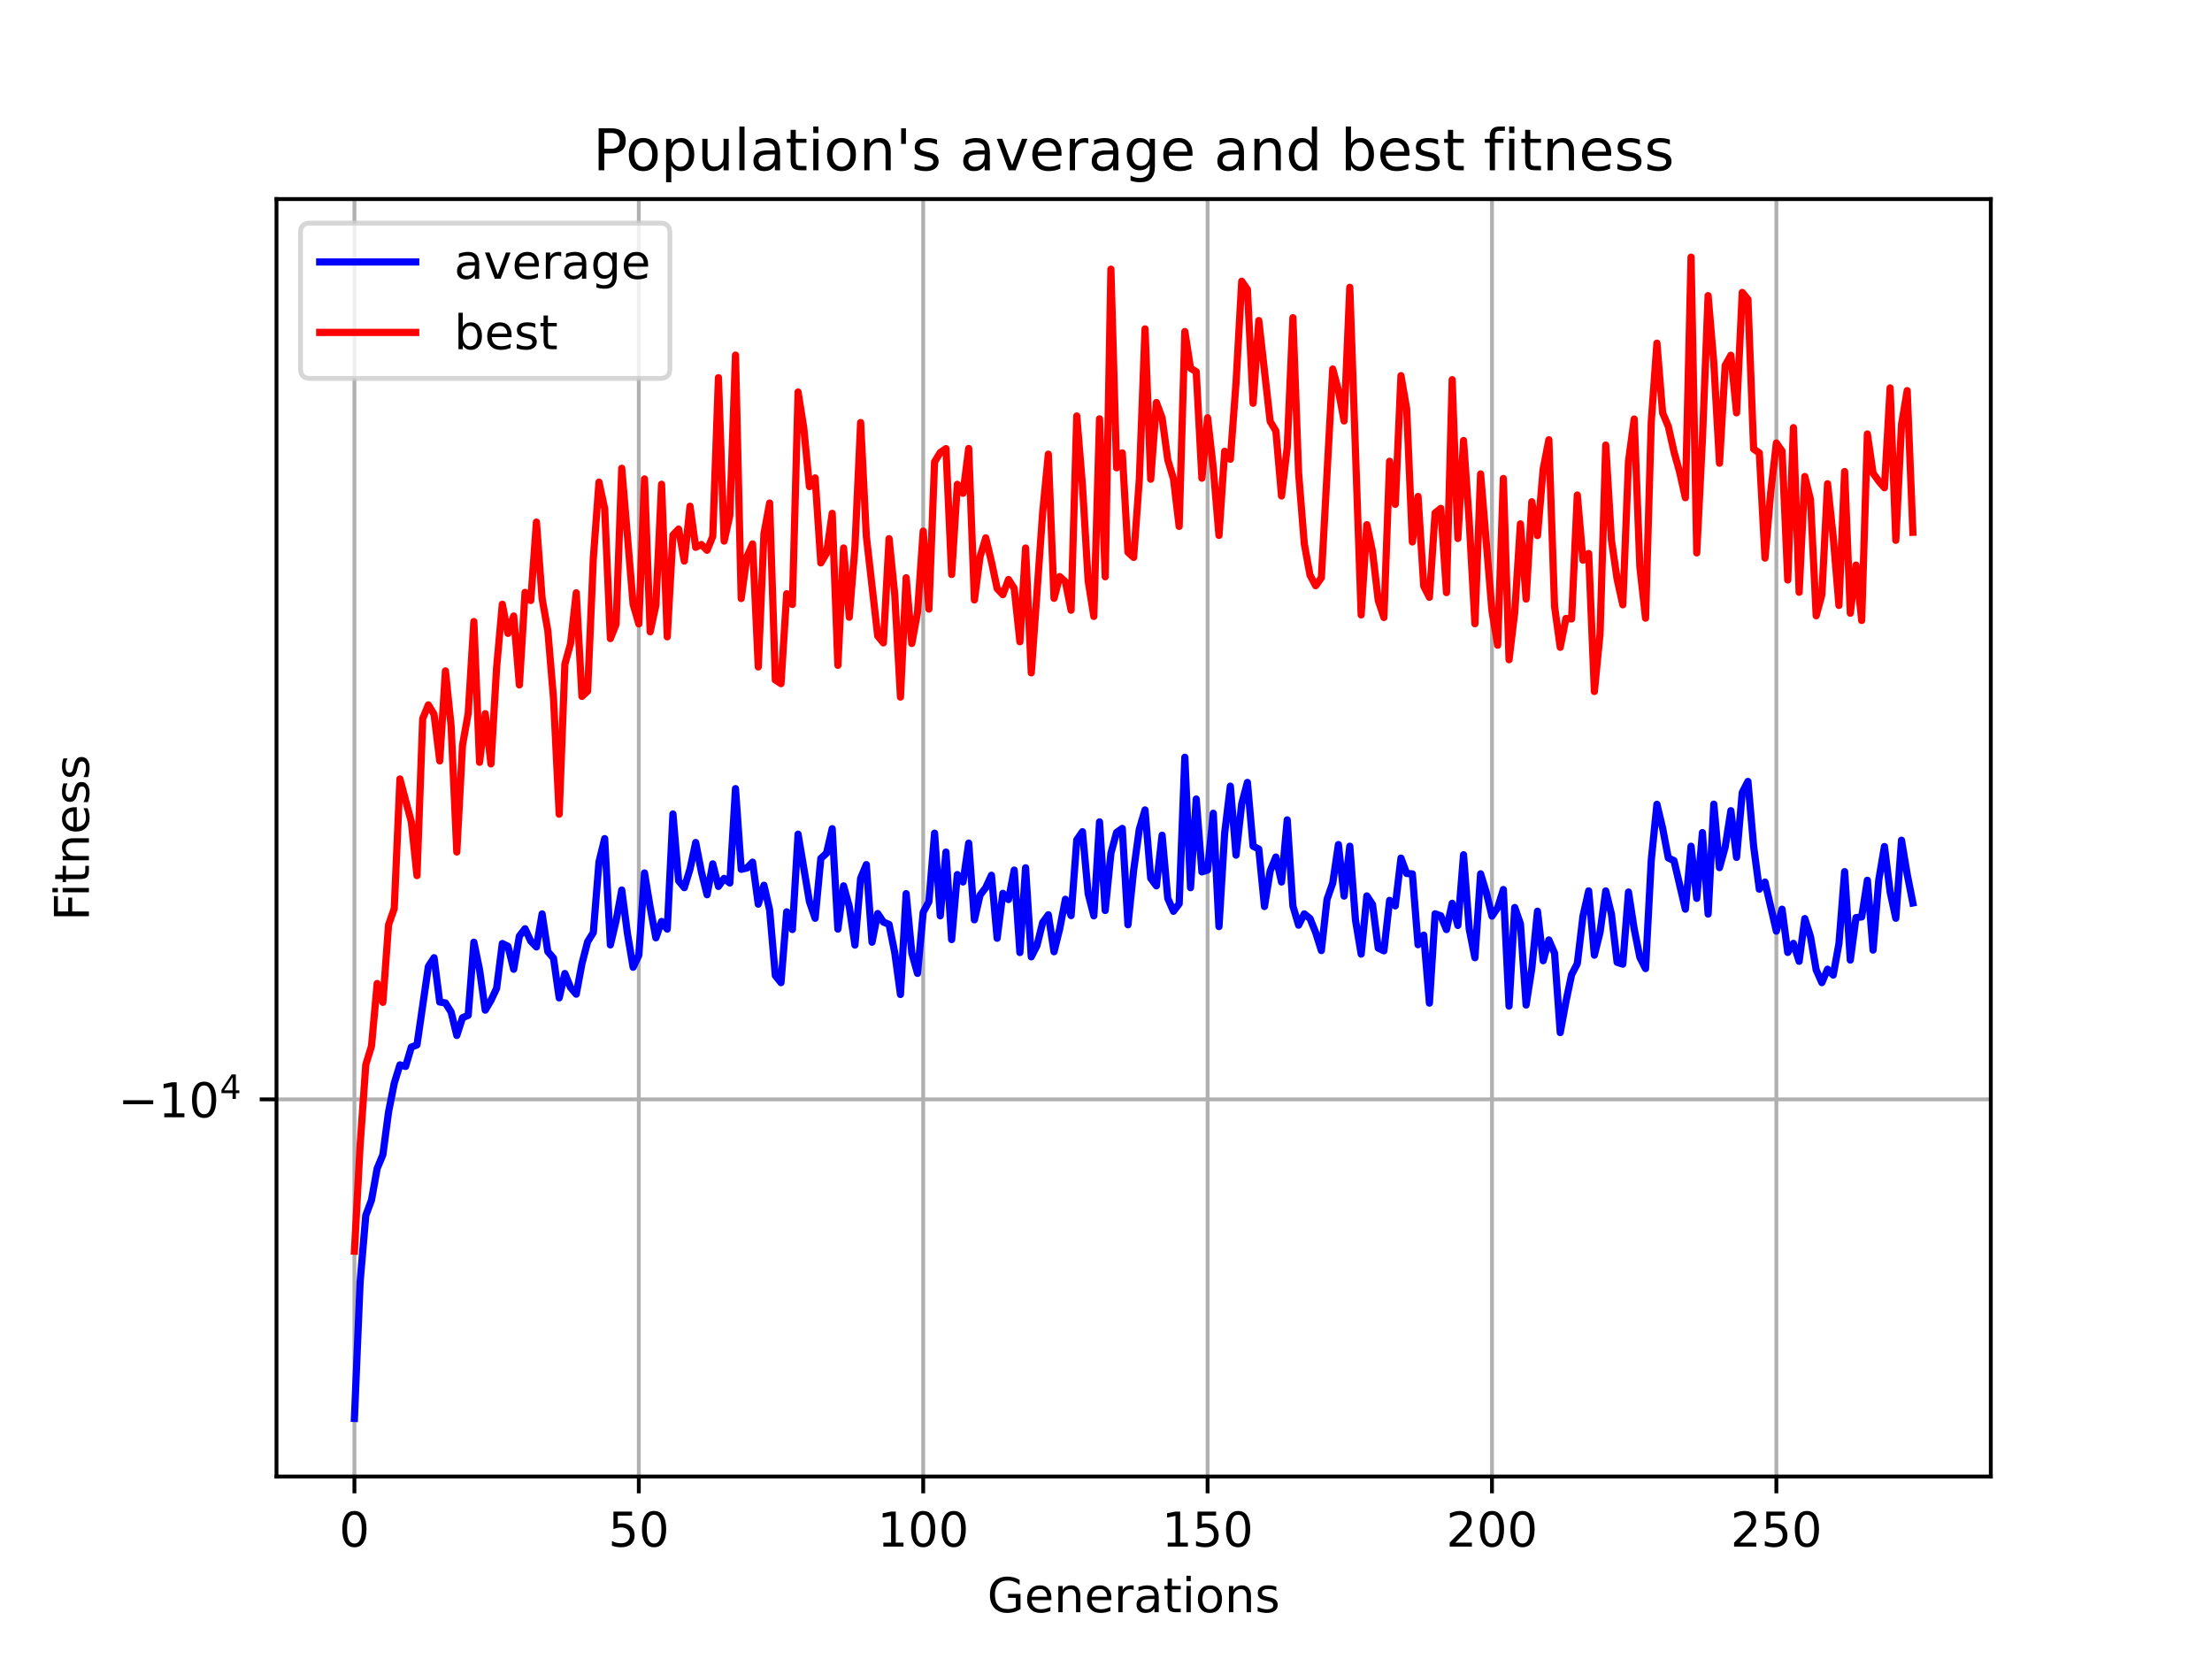 <?xml version="1.0" encoding="utf-8" standalone="no"?>
<!DOCTYPE svg PUBLIC "-//W3C//DTD SVG 1.1//EN"
  "http://www.w3.org/Graphics/SVG/1.1/DTD/svg11.dtd">
<!-- Created with matplotlib (https://matplotlib.org/) -->
<svg height="345.6pt" version="1.1" viewBox="0 0 460.8 345.6" width="460.8pt" xmlns="http://www.w3.org/2000/svg" xmlns:xlink="http://www.w3.org/1999/xlink">
 <defs>
  <style type="text/css">*{stroke-linecap:butt;stroke-linejoin:round;}</style>
 </defs>
 <g id="figure_1">
  <g id="patch_1">
   <path d="M 0 345.6 
L 460.8 345.6 
L 460.8 0 
L 0 0 
z
" style="fill:#ffffff;"/>
  </g>
  <g id="axes_1">
   <g id="patch_2">
    <path d="M 57.6 307.584 
L 414.72 307.584 
L 414.72 41.472 
L 57.6 41.472 
z
" style="fill:#ffffff;"/>
   </g>
   <g id="matplotlib.axis_1">
    <g id="xtick_1">
     <g id="line2d_1">
      <path clip-path="url(#pc9f6d017c6)" d="M 73.833 307.584 
L 73.833 41.472 
" style="fill:none;stroke:#b0b0b0;stroke-linecap:square;stroke-width:0.8;"/>
     </g>
     <g id="line2d_2">
      <defs>
       <path d="M 0 0 
L 0 3.5 
" id="m7137ffa40e" style="stroke:#000000;stroke-width:0.8;"/>
      </defs>
      <g>
       <use style="stroke:#000000;stroke-width:0.8;" x="73.833" xlink:href="#m7137ffa40e" y="307.584"/>
      </g>
     </g>
     <g id="text_1">
      <!-- 0 -->
      <g transform="translate(70.651 322.182)scale(0.1 -0.1)">
       <defs>
        <path d="M 31.781 66.406 
Q 24.172 66.406 20.328 58.906 
Q 16.5 51.422 16.5 36.375 
Q 16.5 21.391 20.328 13.891 
Q 24.172 6.391 31.781 6.391 
Q 39.453 6.391 43.281 13.891 
Q 47.125 21.391 47.125 36.375 
Q 47.125 51.422 43.281 58.906 
Q 39.453 66.406 31.781 66.406 
z
M 31.781 74.219 
Q 44.047 74.219 50.516 64.516 
Q 56.984 54.828 56.984 36.375 
Q 56.984 17.969 50.516 8.266 
Q 44.047 -1.422 31.781 -1.422 
Q 19.531 -1.422 13.062 8.266 
Q 6.594 17.969 6.594 36.375 
Q 6.594 54.828 13.062 64.516 
Q 19.531 74.219 31.781 74.219 
z
" id="DejaVuSans-48"/>
       </defs>
       <use xlink:href="#DejaVuSans-48"/>
      </g>
     </g>
    </g>
    <g id="xtick_2">
     <g id="line2d_3">
      <path clip-path="url(#pc9f6d017c6)" d="M 133.076 307.584 
L 133.076 41.472 
" style="fill:none;stroke:#b0b0b0;stroke-linecap:square;stroke-width:0.8;"/>
     </g>
     <g id="line2d_4">
      <g>
       <use style="stroke:#000000;stroke-width:0.8;" x="133.076" xlink:href="#m7137ffa40e" y="307.584"/>
      </g>
     </g>
     <g id="text_2">
      <!-- 50 -->
      <g transform="translate(126.714 322.182)scale(0.1 -0.1)">
       <defs>
        <path d="M 10.797 72.906 
L 49.516 72.906 
L 49.516 64.594 
L 19.828 64.594 
L 19.828 46.734 
Q 21.969 47.469 24.109 47.828 
Q 26.266 48.188 28.422 48.188 
Q 40.625 48.188 47.75 41.5 
Q 54.891 34.812 54.891 23.391 
Q 54.891 11.625 47.562 5.094 
Q 40.234 -1.422 26.906 -1.422 
Q 22.312 -1.422 17.547 -0.641 
Q 12.797 0.141 7.719 1.703 
L 7.719 11.625 
Q 12.109 9.234 16.797 8.062 
Q 21.484 6.891 26.703 6.891 
Q 35.156 6.891 40.078 11.328 
Q 45.016 15.766 45.016 23.391 
Q 45.016 31 40.078 35.438 
Q 35.156 39.891 26.703 39.891 
Q 22.75 39.891 18.812 39.016 
Q 14.891 38.141 10.797 36.281 
z
" id="DejaVuSans-53"/>
       </defs>
       <use xlink:href="#DejaVuSans-53"/>
       <use x="63.623" xlink:href="#DejaVuSans-48"/>
      </g>
     </g>
    </g>
    <g id="xtick_3">
     <g id="line2d_5">
      <path clip-path="url(#pc9f6d017c6)" d="M 192.32 307.584 
L 192.32 41.472 
" style="fill:none;stroke:#b0b0b0;stroke-linecap:square;stroke-width:0.8;"/>
     </g>
     <g id="line2d_6">
      <g>
       <use style="stroke:#000000;stroke-width:0.8;" x="192.32" xlink:href="#m7137ffa40e" y="307.584"/>
      </g>
     </g>
     <g id="text_3">
      <!-- 100 -->
      <g transform="translate(182.776 322.182)scale(0.1 -0.1)">
       <defs>
        <path d="M 12.406 8.297 
L 28.516 8.297 
L 28.516 63.922 
L 10.984 60.406 
L 10.984 69.391 
L 28.422 72.906 
L 38.281 72.906 
L 38.281 8.297 
L 54.391 8.297 
L 54.391 0 
L 12.406 0 
z
" id="DejaVuSans-49"/>
       </defs>
       <use xlink:href="#DejaVuSans-49"/>
       <use x="63.623" xlink:href="#DejaVuSans-48"/>
       <use x="127.246" xlink:href="#DejaVuSans-48"/>
      </g>
     </g>
    </g>
    <g id="xtick_4">
     <g id="line2d_7">
      <path clip-path="url(#pc9f6d017c6)" d="M 251.563 307.584 
L 251.563 41.472 
" style="fill:none;stroke:#b0b0b0;stroke-linecap:square;stroke-width:0.8;"/>
     </g>
     <g id="line2d_8">
      <g>
       <use style="stroke:#000000;stroke-width:0.8;" x="251.563" xlink:href="#m7137ffa40e" y="307.584"/>
      </g>
     </g>
     <g id="text_4">
      <!-- 150 -->
      <g transform="translate(242.02 322.182)scale(0.1 -0.1)">
       <use xlink:href="#DejaVuSans-49"/>
       <use x="63.623" xlink:href="#DejaVuSans-53"/>
       <use x="127.246" xlink:href="#DejaVuSans-48"/>
      </g>
     </g>
    </g>
    <g id="xtick_5">
     <g id="line2d_9">
      <path clip-path="url(#pc9f6d017c6)" d="M 310.807 307.584 
L 310.807 41.472 
" style="fill:none;stroke:#b0b0b0;stroke-linecap:square;stroke-width:0.8;"/>
     </g>
     <g id="line2d_10">
      <g>
       <use style="stroke:#000000;stroke-width:0.8;" x="310.807" xlink:href="#m7137ffa40e" y="307.584"/>
      </g>
     </g>
     <g id="text_5">
      <!-- 200 -->
      <g transform="translate(301.263 322.182)scale(0.1 -0.1)">
       <defs>
        <path d="M 19.188 8.297 
L 53.609 8.297 
L 53.609 0 
L 7.328 0 
L 7.328 8.297 
Q 12.938 14.109 22.625 23.891 
Q 32.328 33.688 34.812 36.531 
Q 39.547 41.844 41.422 45.531 
Q 43.312 49.219 43.312 52.781 
Q 43.312 58.594 39.234 62.25 
Q 35.156 65.922 28.609 65.922 
Q 23.969 65.922 18.812 64.312 
Q 13.672 62.703 7.812 59.422 
L 7.812 69.391 
Q 13.766 71.781 18.938 73 
Q 24.125 74.219 28.422 74.219 
Q 39.75 74.219 46.484 68.547 
Q 53.219 62.891 53.219 53.422 
Q 53.219 48.922 51.531 44.891 
Q 49.859 40.875 45.406 35.406 
Q 44.188 33.984 37.641 27.219 
Q 31.109 20.453 19.188 8.297 
z
" id="DejaVuSans-50"/>
       </defs>
       <use xlink:href="#DejaVuSans-50"/>
       <use x="63.623" xlink:href="#DejaVuSans-48"/>
       <use x="127.246" xlink:href="#DejaVuSans-48"/>
      </g>
     </g>
    </g>
    <g id="xtick_6">
     <g id="line2d_11">
      <path clip-path="url(#pc9f6d017c6)" d="M 370.05 307.584 
L 370.05 41.472 
" style="fill:none;stroke:#b0b0b0;stroke-linecap:square;stroke-width:0.8;"/>
     </g>
     <g id="line2d_12">
      <g>
       <use style="stroke:#000000;stroke-width:0.8;" x="370.05" xlink:href="#m7137ffa40e" y="307.584"/>
      </g>
     </g>
     <g id="text_6">
      <!-- 250 -->
      <g transform="translate(360.507 322.182)scale(0.1 -0.1)">
       <use xlink:href="#DejaVuSans-50"/>
       <use x="63.623" xlink:href="#DejaVuSans-53"/>
       <use x="127.246" xlink:href="#DejaVuSans-48"/>
      </g>
     </g>
    </g>
    <g id="text_7">
     <!-- Generations -->
     <g transform="translate(205.662 335.861)scale(0.1 -0.1)">
      <defs>
       <path d="M 59.516 10.406 
L 59.516 29.984 
L 43.406 29.984 
L 43.406 38.094 
L 69.281 38.094 
L 69.281 6.781 
Q 63.578 2.734 56.688 0.656 
Q 49.812 -1.422 42 -1.422 
Q 24.906 -1.422 15.25 8.562 
Q 5.609 18.562 5.609 36.375 
Q 5.609 54.25 15.25 64.234 
Q 24.906 74.219 42 74.219 
Q 49.125 74.219 55.547 72.453 
Q 61.969 70.703 67.391 67.281 
L 67.391 56.781 
Q 61.922 61.422 55.766 63.766 
Q 49.609 66.109 42.828 66.109 
Q 29.438 66.109 22.719 58.641 
Q 16.016 51.172 16.016 36.375 
Q 16.016 21.625 22.719 14.156 
Q 29.438 6.688 42.828 6.688 
Q 48.047 6.688 52.141 7.594 
Q 56.25 8.5 59.516 10.406 
z
" id="DejaVuSans-71"/>
       <path d="M 56.203 29.594 
L 56.203 25.203 
L 14.891 25.203 
Q 15.484 15.922 20.484 11.062 
Q 25.484 6.203 34.422 6.203 
Q 39.594 6.203 44.453 7.469 
Q 49.312 8.734 54.109 11.281 
L 54.109 2.781 
Q 49.266 0.734 44.188 -0.344 
Q 39.109 -1.422 33.891 -1.422 
Q 20.797 -1.422 13.156 6.188 
Q 5.516 13.812 5.516 26.812 
Q 5.516 40.234 12.766 48.109 
Q 20.016 56 32.328 56 
Q 43.359 56 49.781 48.891 
Q 56.203 41.797 56.203 29.594 
z
M 47.219 32.234 
Q 47.125 39.594 43.094 43.984 
Q 39.062 48.391 32.422 48.391 
Q 24.906 48.391 20.391 44.141 
Q 15.875 39.891 15.188 32.172 
z
" id="DejaVuSans-101"/>
       <path d="M 54.891 33.016 
L 54.891 0 
L 45.906 0 
L 45.906 32.719 
Q 45.906 40.484 42.875 44.328 
Q 39.844 48.188 33.797 48.188 
Q 26.516 48.188 22.312 43.547 
Q 18.109 38.922 18.109 30.906 
L 18.109 0 
L 9.078 0 
L 9.078 54.688 
L 18.109 54.688 
L 18.109 46.188 
Q 21.344 51.125 25.703 53.562 
Q 30.078 56 35.797 56 
Q 45.219 56 50.047 50.172 
Q 54.891 44.344 54.891 33.016 
z
" id="DejaVuSans-110"/>
       <path d="M 41.109 46.297 
Q 39.594 47.172 37.812 47.578 
Q 36.031 48 33.891 48 
Q 26.266 48 22.188 43.047 
Q 18.109 38.094 18.109 28.812 
L 18.109 0 
L 9.078 0 
L 9.078 54.688 
L 18.109 54.688 
L 18.109 46.188 
Q 20.953 51.172 25.484 53.578 
Q 30.031 56 36.531 56 
Q 37.453 56 38.578 55.875 
Q 39.703 55.766 41.062 55.516 
z
" id="DejaVuSans-114"/>
       <path d="M 34.281 27.484 
Q 23.391 27.484 19.188 25 
Q 14.984 22.516 14.984 16.5 
Q 14.984 11.719 18.141 8.906 
Q 21.297 6.109 26.703 6.109 
Q 34.188 6.109 38.703 11.406 
Q 43.219 16.703 43.219 25.484 
L 43.219 27.484 
z
M 52.203 31.203 
L 52.203 0 
L 43.219 0 
L 43.219 8.297 
Q 40.141 3.328 35.547 0.953 
Q 30.953 -1.422 24.312 -1.422 
Q 15.922 -1.422 10.953 3.297 
Q 6 8.016 6 15.922 
Q 6 25.141 12.172 29.828 
Q 18.359 34.516 30.609 34.516 
L 43.219 34.516 
L 43.219 35.406 
Q 43.219 41.609 39.141 45 
Q 35.062 48.391 27.688 48.391 
Q 23 48.391 18.547 47.266 
Q 14.109 46.141 10.016 43.891 
L 10.016 52.203 
Q 14.938 54.109 19.578 55.047 
Q 24.219 56 28.609 56 
Q 40.484 56 46.344 49.844 
Q 52.203 43.703 52.203 31.203 
z
" id="DejaVuSans-97"/>
       <path d="M 18.312 70.219 
L 18.312 54.688 
L 36.812 54.688 
L 36.812 47.703 
L 18.312 47.703 
L 18.312 18.016 
Q 18.312 11.328 20.141 9.422 
Q 21.969 7.516 27.594 7.516 
L 36.812 7.516 
L 36.812 0 
L 27.594 0 
Q 17.188 0 13.234 3.875 
Q 9.281 7.766 9.281 18.016 
L 9.281 47.703 
L 2.688 47.703 
L 2.688 54.688 
L 9.281 54.688 
L 9.281 70.219 
z
" id="DejaVuSans-116"/>
       <path d="M 9.422 54.688 
L 18.406 54.688 
L 18.406 0 
L 9.422 0 
z
M 9.422 75.984 
L 18.406 75.984 
L 18.406 64.594 
L 9.422 64.594 
z
" id="DejaVuSans-105"/>
       <path d="M 30.609 48.391 
Q 23.391 48.391 19.188 42.75 
Q 14.984 37.109 14.984 27.297 
Q 14.984 17.484 19.156 11.844 
Q 23.344 6.203 30.609 6.203 
Q 37.797 6.203 41.984 11.859 
Q 46.188 17.531 46.188 27.297 
Q 46.188 37.016 41.984 42.703 
Q 37.797 48.391 30.609 48.391 
z
M 30.609 56 
Q 42.328 56 49.016 48.375 
Q 55.719 40.766 55.719 27.297 
Q 55.719 13.875 49.016 6.219 
Q 42.328 -1.422 30.609 -1.422 
Q 18.844 -1.422 12.172 6.219 
Q 5.516 13.875 5.516 27.297 
Q 5.516 40.766 12.172 48.375 
Q 18.844 56 30.609 56 
z
" id="DejaVuSans-111"/>
       <path d="M 44.281 53.078 
L 44.281 44.578 
Q 40.484 46.531 36.375 47.5 
Q 32.281 48.484 27.875 48.484 
Q 21.188 48.484 17.844 46.438 
Q 14.5 44.391 14.5 40.281 
Q 14.5 37.156 16.891 35.375 
Q 19.281 33.594 26.516 31.984 
L 29.594 31.297 
Q 39.156 29.25 43.188 25.516 
Q 47.219 21.781 47.219 15.094 
Q 47.219 7.469 41.188 3.016 
Q 35.156 -1.422 24.609 -1.422 
Q 20.219 -1.422 15.453 -0.562 
Q 10.688 0.297 5.422 2 
L 5.422 11.281 
Q 10.406 8.688 15.234 7.391 
Q 20.062 6.109 24.812 6.109 
Q 31.156 6.109 34.562 8.281 
Q 37.984 10.453 37.984 14.406 
Q 37.984 18.062 35.516 20.016 
Q 33.062 21.969 24.703 23.781 
L 21.578 24.516 
Q 13.234 26.266 9.516 29.906 
Q 5.812 33.547 5.812 39.891 
Q 5.812 47.609 11.281 51.797 
Q 16.75 56 26.812 56 
Q 31.781 56 36.172 55.266 
Q 40.578 54.547 44.281 53.078 
z
" id="DejaVuSans-115"/>
      </defs>
      <use xlink:href="#DejaVuSans-71"/>
      <use x="77.49" xlink:href="#DejaVuSans-101"/>
      <use x="139.014" xlink:href="#DejaVuSans-110"/>
      <use x="202.393" xlink:href="#DejaVuSans-101"/>
      <use x="263.916" xlink:href="#DejaVuSans-114"/>
      <use x="305.029" xlink:href="#DejaVuSans-97"/>
      <use x="366.309" xlink:href="#DejaVuSans-116"/>
      <use x="405.518" xlink:href="#DejaVuSans-105"/>
      <use x="433.301" xlink:href="#DejaVuSans-111"/>
      <use x="494.482" xlink:href="#DejaVuSans-110"/>
      <use x="557.861" xlink:href="#DejaVuSans-115"/>
     </g>
    </g>
   </g>
   <g id="matplotlib.axis_2">
    <g id="ytick_1">
     <g id="line2d_13">
      <path clip-path="url(#pc9f6d017c6)" d="M 57.6 229.021 
L 414.72 229.021 
" style="fill:none;stroke:#b0b0b0;stroke-linecap:square;stroke-width:0.8;"/>
     </g>
     <g id="line2d_14">
      <defs>
       <path d="M 0 0 
L -3.5 0 
" id="m4eb9cdc4bb" style="stroke:#000000;stroke-width:0.8;"/>
      </defs>
      <g>
       <use style="stroke:#000000;stroke-width:0.8;" x="57.6" xlink:href="#m4eb9cdc4bb" y="229.021"/>
      </g>
     </g>
     <g id="text_8">
      <!-- $\mathdefault{-10^{4}}$ -->
      <g transform="translate(24.6 232.82)scale(0.1 -0.1)">
       <defs>
        <path d="M 10.594 35.5 
L 73.188 35.5 
L 73.188 27.203 
L 10.594 27.203 
z
" id="DejaVuSans-8722"/>
        <path d="M 37.797 64.312 
L 12.891 25.391 
L 37.797 25.391 
z
M 35.203 72.906 
L 47.609 72.906 
L 47.609 25.391 
L 58.016 25.391 
L 58.016 17.188 
L 47.609 17.188 
L 47.609 0 
L 37.797 0 
L 37.797 17.188 
L 4.891 17.188 
L 4.891 26.703 
z
" id="DejaVuSans-52"/>
       </defs>
       <use transform="translate(0 0.684)" xlink:href="#DejaVuSans-8722"/>
       <use transform="translate(83.789 0.684)" xlink:href="#DejaVuSans-49"/>
       <use transform="translate(147.412 0.684)" xlink:href="#DejaVuSans-48"/>
       <use transform="translate(211.992 38.966)scale(0.7)" xlink:href="#DejaVuSans-52"/>
      </g>
     </g>
    </g>
    <g id="text_9">
     <!-- Fitness -->
     <g transform="translate(18.52 191.845)rotate(-90)scale(0.1 -0.1)">
      <defs>
       <path d="M 9.812 72.906 
L 51.703 72.906 
L 51.703 64.594 
L 19.672 64.594 
L 19.672 43.109 
L 48.578 43.109 
L 48.578 34.812 
L 19.672 34.812 
L 19.672 0 
L 9.812 0 
z
" id="DejaVuSans-70"/>
      </defs>
      <use xlink:href="#DejaVuSans-70"/>
      <use x="50.27" xlink:href="#DejaVuSans-105"/>
      <use x="78.053" xlink:href="#DejaVuSans-116"/>
      <use x="117.262" xlink:href="#DejaVuSans-110"/>
      <use x="180.641" xlink:href="#DejaVuSans-101"/>
      <use x="242.164" xlink:href="#DejaVuSans-115"/>
      <use x="294.264" xlink:href="#DejaVuSans-115"/>
     </g>
    </g>
   </g>
   <g id="line2d_15">
    <path clip-path="url(#pc9f6d017c6)" d="M 73.833 295.488 
L 75.018 267.054 
L 76.202 253.194 
L 77.387 250.003 
L 78.572 243.405 
L 79.757 240.566 
L 80.942 231.656 
L 82.127 225.669 
L 83.312 221.827 
L 84.497 222.164 
L 85.681 218.132 
L 86.866 217.675 
L 89.236 201.332 
L 90.421 199.509 
L 91.606 208.747 
L 92.791 208.928 
L 93.976 210.827 
L 95.16 215.703 
L 96.345 212.017 
L 97.53 211.51 
L 98.715 196.273 
L 99.9 202.001 
L 101.085 210.436 
L 102.27 208.409 
L 103.454 205.893 
L 104.639 196.556 
L 105.824 197.131 
L 107.009 201.915 
L 108.194 194.998 
L 109.379 193.477 
L 110.564 196.044 
L 111.749 197.268 
L 112.933 190.384 
L 114.118 198.221 
L 115.303 199.601 
L 116.488 207.883 
L 117.673 202.798 
L 118.858 205.713 
L 120.043 207.108 
L 121.228 200.748 
L 122.412 196.18 
L 123.597 194.274 
L 124.782 179.535 
L 125.967 174.698 
L 127.152 196.841 
L 128.337 191.832 
L 129.522 185.406 
L 130.707 194.483 
L 131.891 201.496 
L 133.076 198.999 
L 134.261 181.845 
L 135.446 189.022 
L 136.631 195.368 
L 137.816 191.958 
L 139.001 193.546 
L 140.185 169.565 
L 141.37 183.486 
L 142.555 184.917 
L 143.74 181.053 
L 144.925 175.511 
L 146.11 181.599 
L 147.295 186.392 
L 148.48 179.961 
L 149.664 184.662 
L 150.849 182.988 
L 152.034 183.947 
L 153.219 164.281 
L 154.404 181.095 
L 155.589 180.826 
L 156.774 179.602 
L 157.959 188.354 
L 159.143 184.414 
L 160.328 189.572 
L 161.513 203.217 
L 162.698 204.708 
L 163.883 189.948 
L 165.068 193.638 
L 166.253 173.772 
L 168.622 187.84 
L 169.807 191.295 
L 170.992 178.831 
L 172.177 177.741 
L 173.362 172.631 
L 174.547 193.549 
L 175.732 184.541 
L 176.916 188.837 
L 178.101 196.876 
L 179.286 182.97 
L 180.471 180.116 
L 181.656 196.283 
L 182.841 190.306 
L 184.026 192.076 
L 185.211 192.578 
L 186.395 198.469 
L 187.58 207.168 
L 188.765 186.157 
L 189.95 198.563 
L 191.135 202.772 
L 192.32 190.026 
L 193.505 187.836 
L 194.69 173.567 
L 195.874 190.781 
L 197.059 177.498 
L 198.244 195.739 
L 199.429 182.19 
L 200.614 183.731 
L 201.799 175.629 
L 202.984 191.615 
L 204.168 186.455 
L 205.353 184.915 
L 206.538 182.327 
L 207.723 195.456 
L 208.908 186.101 
L 210.093 187.391 
L 211.278 181.255 
L 212.463 198.433 
L 213.647 180.774 
L 214.832 199.327 
L 216.017 196.995 
L 217.202 192.185 
L 218.387 190.563 
L 219.572 198.264 
L 220.757 193.479 
L 221.942 187.33 
L 223.126 190.742 
L 224.311 174.969 
L 225.496 173.26 
L 226.681 186.148 
L 227.866 190.787 
L 229.051 171.212 
L 230.236 189.675 
L 231.421 177.749 
L 232.605 173.418 
L 233.79 172.571 
L 234.975 192.651 
L 236.16 181.281 
L 237.345 172.716 
L 238.53 168.718 
L 239.715 182.952 
L 240.899 184.543 
L 242.084 173.99 
L 243.269 187.142 
L 244.454 189.84 
L 245.639 188.272 
L 246.824 157.75 
L 248.009 184.926 
L 249.194 166.45 
L 250.378 181.628 
L 251.563 181.246 
L 252.748 169.416 
L 253.933 193.026 
L 255.118 173.56 
L 256.303 163.766 
L 257.488 178.147 
L 258.673 167.435 
L 259.857 162.991 
L 261.042 176.275 
L 262.227 176.869 
L 263.412 188.843 
L 264.597 181.44 
L 265.782 178.531 
L 266.967 183.741 
L 268.152 170.793 
L 269.336 188.748 
L 270.521 192.726 
L 271.706 190.377 
L 272.891 191.324 
L 274.076 194.25 
L 275.261 198.017 
L 276.446 187.348 
L 277.63 183.961 
L 278.815 175.932 
L 280 186.667 
L 281.185 176.28 
L 282.37 191.669 
L 283.555 198.752 
L 284.74 186.633 
L 285.925 188.414 
L 287.109 197.506 
L 288.294 198.076 
L 289.479 187.562 
L 290.664 188.712 
L 291.849 178.758 
L 293.034 181.959 
L 294.219 182.041 
L 295.404 196.805 
L 296.588 194.807 
L 297.773 208.969 
L 298.958 190.357 
L 300.143 190.779 
L 301.328 193.647 
L 302.513 188.171 
L 303.698 192.786 
L 304.882 178.059 
L 306.067 193.546 
L 307.252 199.512 
L 308.437 182.034 
L 309.622 185.929 
L 310.807 190.841 
L 311.992 189.101 
L 313.177 185.304 
L 314.361 209.591 
L 315.546 189.048 
L 316.731 192.434 
L 317.916 209.367 
L 319.101 201.757 
L 320.286 189.823 
L 321.471 200.135 
L 322.656 195.806 
L 323.84 198.557 
L 325.025 215.111 
L 326.21 208.657 
L 327.395 203.038 
L 328.58 200.742 
L 329.765 190.81 
L 330.95 185.594 
L 332.135 198.981 
L 333.319 194.203 
L 334.504 185.597 
L 335.689 190.423 
L 336.874 200.468 
L 338.059 200.855 
L 339.244 185.824 
L 340.429 193.507 
L 341.613 199.426 
L 342.798 201.776 
L 343.983 179.233 
L 345.168 167.547 
L 346.353 172.51 
L 347.538 178.727 
L 348.723 179.287 
L 351.092 189.398 
L 352.277 176.286 
L 353.462 187.147 
L 354.647 173.437 
L 355.832 190.417 
L 357.017 167.517 
L 358.202 180.752 
L 359.387 176.465 
L 360.571 168.879 
L 361.756 178.609 
L 362.941 165.093 
L 364.126 162.788 
L 365.311 176.285 
L 366.496 185.231 
L 367.681 183.747 
L 370.05 193.967 
L 371.235 189.401 
L 372.42 198.41 
L 373.605 196.521 
L 374.79 200.256 
L 375.975 191.356 
L 377.16 195.127 
L 378.344 202.044 
L 379.529 204.705 
L 380.714 201.906 
L 381.899 203.13 
L 383.084 196.586 
L 384.269 181.58 
L 385.454 200.001 
L 386.639 191.158 
L 387.823 191.018 
L 389.008 183.373 
L 390.193 197.922 
L 391.378 183.341 
L 392.563 176.348 
L 393.748 185.801 
L 394.933 191.297 
L 396.118 175.034 
L 397.302 182.108 
L 398.487 188.103 
L 398.487 188.103 
" style="fill:none;stroke:#0000ff;stroke-linecap:square;stroke-width:1.5;"/>
   </g>
   <g id="line2d_16">
    <path clip-path="url(#pc9f6d017c6)" d="M 73.833 260.641 
L 75.018 238.555 
L 76.202 221.787 
L 77.387 217.929 
L 78.572 204.881 
L 79.757 208.811 
L 80.942 192.667 
L 82.127 189.279 
L 83.312 162.27 
L 85.681 171.198 
L 86.866 182.409 
L 88.051 149.725 
L 89.236 146.834 
L 90.421 148.811 
L 91.606 158.511 
L 92.791 139.759 
L 93.976 151.239 
L 95.16 177.488 
L 96.345 155.269 
L 97.53 148.639 
L 98.715 129.476 
L 99.9 158.799 
L 101.085 148.669 
L 102.27 159.141 
L 103.454 139.044 
L 104.639 125.873 
L 105.824 131.945 
L 107.009 128.324 
L 108.194 142.688 
L 109.379 123.404 
L 110.564 125.094 
L 111.749 108.757 
L 112.933 124.693 
L 114.118 131.371 
L 115.303 145.415 
L 116.488 169.618 
L 117.673 138.377 
L 118.858 134.068 
L 120.043 123.49 
L 121.228 145.073 
L 122.412 143.973 
L 123.597 116.324 
L 124.782 100.428 
L 125.967 105.982 
L 127.152 133.027 
L 128.337 130.058 
L 129.522 97.548 
L 131.891 125.889 
L 133.076 129.968 
L 134.261 99.769 
L 135.446 131.622 
L 136.631 126.085 
L 137.816 100.88 
L 139.001 132.664 
L 140.185 111.464 
L 141.37 110.214 
L 142.555 116.883 
L 143.74 105.45 
L 144.925 114.017 
L 146.11 113.43 
L 147.295 114.633 
L 148.48 111.751 
L 149.664 78.678 
L 150.849 112.718 
L 152.034 107.402 
L 153.219 73.974 
L 154.404 124.686 
L 155.589 116.031 
L 156.774 113.307 
L 157.959 138.938 
L 159.143 111.174 
L 160.328 104.787 
L 161.513 141.649 
L 162.698 142.419 
L 163.883 123.682 
L 165.068 125.928 
L 166.253 81.662 
L 167.438 89.125 
L 168.622 101.374 
L 169.807 99.556 
L 170.992 117.273 
L 172.177 115.263 
L 173.362 106.941 
L 174.547 138.6 
L 175.732 114.152 
L 176.916 128.579 
L 178.101 113.917 
L 179.286 88.021 
L 180.471 111.691 
L 182.841 132.474 
L 184.026 133.926 
L 185.211 112.21 
L 186.395 123.921 
L 187.58 145.215 
L 188.765 120.356 
L 189.95 134.052 
L 191.135 127.585 
L 192.32 110.633 
L 193.505 126.887 
L 194.69 96.214 
L 195.874 94.264 
L 197.059 93.454 
L 198.244 119.682 
L 199.429 100.898 
L 200.614 102.753 
L 201.799 93.423 
L 202.984 124.977 
L 204.168 115.948 
L 205.353 112.033 
L 206.538 117.008 
L 207.723 122.605 
L 208.908 123.878 
L 210.093 120.721 
L 211.278 122.579 
L 212.463 133.69 
L 213.647 114.164 
L 214.832 140.164 
L 217.202 106.807 
L 218.387 94.608 
L 219.572 124.64 
L 220.757 120.108 
L 221.942 121.192 
L 223.126 127.116 
L 224.311 86.654 
L 225.496 101.148 
L 226.681 120.984 
L 227.866 128.412 
L 229.051 87.249 
L 230.236 120.151 
L 231.421 56.07 
L 232.605 97.46 
L 233.79 94.345 
L 234.975 115.041 
L 236.16 116.126 
L 237.345 99.805 
L 238.53 68.512 
L 239.715 99.831 
L 240.899 83.846 
L 242.084 87.043 
L 243.269 95.797 
L 244.454 99.739 
L 245.639 109.659 
L 246.824 69.061 
L 248.009 76.719 
L 249.194 77.423 
L 250.378 99.617 
L 251.563 87.028 
L 252.748 97.528 
L 253.933 111.534 
L 255.118 94.009 
L 256.303 95.674 
L 257.488 79.704 
L 258.673 58.589 
L 259.857 60.302 
L 261.042 84.013 
L 262.227 66.777 
L 264.597 87.783 
L 265.782 89.765 
L 266.967 103.318 
L 268.152 93.155 
L 269.336 66.18 
L 270.521 98.502 
L 271.706 113.276 
L 272.891 119.792 
L 274.076 122.018 
L 275.261 120.365 
L 277.63 76.871 
L 278.815 81.329 
L 280 87.694 
L 281.185 59.855 
L 283.555 128.103 
L 284.74 109.294 
L 285.925 114.918 
L 287.109 125.054 
L 288.294 128.635 
L 289.479 96.088 
L 290.664 105.06 
L 291.849 78.252 
L 293.034 85.116 
L 294.219 112.902 
L 295.404 103.419 
L 296.588 122.105 
L 297.773 124.432 
L 298.958 106.868 
L 300.143 105.903 
L 301.328 123.451 
L 302.513 79.097 
L 303.698 112.181 
L 304.882 91.763 
L 306.067 108.688 
L 307.252 129.937 
L 308.437 98.726 
L 310.807 127.316 
L 311.992 134.407 
L 313.177 99.678 
L 314.361 137.431 
L 315.546 127.55 
L 316.731 109.133 
L 317.916 124.797 
L 319.101 104.528 
L 320.286 111.573 
L 321.471 97.677 
L 322.656 91.607 
L 323.84 126.349 
L 325.025 134.848 
L 326.21 128.832 
L 327.395 128.93 
L 328.58 103.117 
L 329.765 116.692 
L 330.95 115.295 
L 332.135 144.05 
L 333.319 132.023 
L 334.504 92.707 
L 335.689 112.498 
L 336.874 120.644 
L 338.059 125.993 
L 339.244 96.106 
L 340.429 87.29 
L 341.613 118.086 
L 342.798 128.775 
L 343.983 87.917 
L 345.168 71.482 
L 346.353 86.014 
L 347.538 88.823 
L 348.723 94.119 
L 349.908 98.38 
L 351.092 103.689 
L 352.277 53.568 
L 353.462 115.183 
L 354.647 91.457 
L 355.832 61.582 
L 357.017 75.626 
L 358.202 96.503 
L 359.387 76.128 
L 360.571 74.011 
L 361.756 86.011 
L 362.941 60.914 
L 364.126 62.362 
L 365.311 93.546 
L 366.496 94.342 
L 367.681 116.265 
L 368.866 102.591 
L 370.05 92.285 
L 371.235 93.967 
L 372.42 120.827 
L 373.605 89.086 
L 374.79 123.383 
L 375.975 99.262 
L 377.16 104.071 
L 378.344 128.279 
L 379.529 123.874 
L 380.714 100.768 
L 381.899 111.945 
L 383.084 126.124 
L 384.269 98.228 
L 385.454 127.745 
L 386.639 117.714 
L 387.823 129.263 
L 389.008 90.398 
L 390.193 98.56 
L 391.378 100.229 
L 392.563 101.609 
L 393.748 80.807 
L 394.933 112.561 
L 396.118 88.466 
L 397.302 81.373 
L 398.487 110.887 
L 398.487 110.887 
" style="fill:none;stroke:#ff0000;stroke-linecap:square;stroke-width:1.5;"/>
   </g>
   <g id="patch_3">
    <path d="M 57.6 307.584 
L 57.6 41.472 
" style="fill:none;stroke:#000000;stroke-linecap:square;stroke-linejoin:miter;stroke-width:0.8;"/>
   </g>
   <g id="patch_4">
    <path d="M 414.72 307.584 
L 414.72 41.472 
" style="fill:none;stroke:#000000;stroke-linecap:square;stroke-linejoin:miter;stroke-width:0.8;"/>
   </g>
   <g id="patch_5">
    <path d="M 57.6 307.584 
L 414.72 307.584 
" style="fill:none;stroke:#000000;stroke-linecap:square;stroke-linejoin:miter;stroke-width:0.8;"/>
   </g>
   <g id="patch_6">
    <path d="M 57.6 41.472 
L 414.72 41.472 
" style="fill:none;stroke:#000000;stroke-linecap:square;stroke-linejoin:miter;stroke-width:0.8;"/>
   </g>
   <g id="text_10">
    <!-- Population's average and best fitness -->
    <g transform="translate(123.53 35.472)scale(0.12 -0.12)">
     <defs>
      <path d="M 19.672 64.797 
L 19.672 37.406 
L 32.078 37.406 
Q 38.969 37.406 42.719 40.969 
Q 46.484 44.531 46.484 51.125 
Q 46.484 57.672 42.719 61.234 
Q 38.969 64.797 32.078 64.797 
z
M 9.812 72.906 
L 32.078 72.906 
Q 44.344 72.906 50.609 67.359 
Q 56.891 61.812 56.891 51.125 
Q 56.891 40.328 50.609 34.812 
Q 44.344 29.297 32.078 29.297 
L 19.672 29.297 
L 19.672 0 
L 9.812 0 
z
" id="DejaVuSans-80"/>
      <path d="M 18.109 8.203 
L 18.109 -20.797 
L 9.078 -20.797 
L 9.078 54.688 
L 18.109 54.688 
L 18.109 46.391 
Q 20.953 51.266 25.266 53.625 
Q 29.594 56 35.594 56 
Q 45.562 56 51.781 48.094 
Q 58.016 40.188 58.016 27.297 
Q 58.016 14.406 51.781 6.484 
Q 45.562 -1.422 35.594 -1.422 
Q 29.594 -1.422 25.266 0.953 
Q 20.953 3.328 18.109 8.203 
z
M 48.688 27.297 
Q 48.688 37.203 44.609 42.844 
Q 40.531 48.484 33.406 48.484 
Q 26.266 48.484 22.188 42.844 
Q 18.109 37.203 18.109 27.297 
Q 18.109 17.391 22.188 11.75 
Q 26.266 6.109 33.406 6.109 
Q 40.531 6.109 44.609 11.75 
Q 48.688 17.391 48.688 27.297 
z
" id="DejaVuSans-112"/>
      <path d="M 8.5 21.578 
L 8.5 54.688 
L 17.484 54.688 
L 17.484 21.922 
Q 17.484 14.156 20.5 10.266 
Q 23.531 6.391 29.594 6.391 
Q 36.859 6.391 41.078 11.031 
Q 45.312 15.672 45.312 23.688 
L 45.312 54.688 
L 54.297 54.688 
L 54.297 0 
L 45.312 0 
L 45.312 8.406 
Q 42.047 3.422 37.719 1 
Q 33.406 -1.422 27.688 -1.422 
Q 18.266 -1.422 13.375 4.438 
Q 8.5 10.297 8.5 21.578 
z
M 31.109 56 
z
" id="DejaVuSans-117"/>
      <path d="M 9.422 75.984 
L 18.406 75.984 
L 18.406 0 
L 9.422 0 
z
" id="DejaVuSans-108"/>
      <path d="M 17.922 72.906 
L 17.922 45.797 
L 9.625 45.797 
L 9.625 72.906 
z
" id="DejaVuSans-39"/>
      <path id="DejaVuSans-32"/>
      <path d="M 2.984 54.688 
L 12.5 54.688 
L 29.594 8.797 
L 46.688 54.688 
L 56.203 54.688 
L 35.688 0 
L 23.484 0 
z
" id="DejaVuSans-118"/>
      <path d="M 45.406 27.984 
Q 45.406 37.75 41.375 43.109 
Q 37.359 48.484 30.078 48.484 
Q 22.859 48.484 18.828 43.109 
Q 14.797 37.75 14.797 27.984 
Q 14.797 18.266 18.828 12.891 
Q 22.859 7.516 30.078 7.516 
Q 37.359 7.516 41.375 12.891 
Q 45.406 18.266 45.406 27.984 
z
M 54.391 6.781 
Q 54.391 -7.172 48.188 -13.984 
Q 42 -20.797 29.203 -20.797 
Q 24.469 -20.797 20.266 -20.094 
Q 16.062 -19.391 12.109 -17.922 
L 12.109 -9.188 
Q 16.062 -11.328 19.922 -12.344 
Q 23.781 -13.375 27.781 -13.375 
Q 36.625 -13.375 41.016 -8.766 
Q 45.406 -4.156 45.406 5.172 
L 45.406 9.625 
Q 42.625 4.781 38.281 2.391 
Q 33.938 0 27.875 0 
Q 17.828 0 11.672 7.656 
Q 5.516 15.328 5.516 27.984 
Q 5.516 40.672 11.672 48.328 
Q 17.828 56 27.875 56 
Q 33.938 56 38.281 53.609 
Q 42.625 51.219 45.406 46.391 
L 45.406 54.688 
L 54.391 54.688 
z
" id="DejaVuSans-103"/>
      <path d="M 45.406 46.391 
L 45.406 75.984 
L 54.391 75.984 
L 54.391 0 
L 45.406 0 
L 45.406 8.203 
Q 42.578 3.328 38.25 0.953 
Q 33.938 -1.422 27.875 -1.422 
Q 17.969 -1.422 11.734 6.484 
Q 5.516 14.406 5.516 27.297 
Q 5.516 40.188 11.734 48.094 
Q 17.969 56 27.875 56 
Q 33.938 56 38.25 53.625 
Q 42.578 51.266 45.406 46.391 
z
M 14.797 27.297 
Q 14.797 17.391 18.875 11.75 
Q 22.953 6.109 30.078 6.109 
Q 37.203 6.109 41.297 11.75 
Q 45.406 17.391 45.406 27.297 
Q 45.406 37.203 41.297 42.844 
Q 37.203 48.484 30.078 48.484 
Q 22.953 48.484 18.875 42.844 
Q 14.797 37.203 14.797 27.297 
z
" id="DejaVuSans-100"/>
      <path d="M 48.688 27.297 
Q 48.688 37.203 44.609 42.844 
Q 40.531 48.484 33.406 48.484 
Q 26.266 48.484 22.188 42.844 
Q 18.109 37.203 18.109 27.297 
Q 18.109 17.391 22.188 11.75 
Q 26.266 6.109 33.406 6.109 
Q 40.531 6.109 44.609 11.75 
Q 48.688 17.391 48.688 27.297 
z
M 18.109 46.391 
Q 20.953 51.266 25.266 53.625 
Q 29.594 56 35.594 56 
Q 45.562 56 51.781 48.094 
Q 58.016 40.188 58.016 27.297 
Q 58.016 14.406 51.781 6.484 
Q 45.562 -1.422 35.594 -1.422 
Q 29.594 -1.422 25.266 0.953 
Q 20.953 3.328 18.109 8.203 
L 18.109 0 
L 9.078 0 
L 9.078 75.984 
L 18.109 75.984 
z
" id="DejaVuSans-98"/>
      <path d="M 37.109 75.984 
L 37.109 68.5 
L 28.516 68.5 
Q 23.688 68.5 21.797 66.547 
Q 19.922 64.594 19.922 59.516 
L 19.922 54.688 
L 34.719 54.688 
L 34.719 47.703 
L 19.922 47.703 
L 19.922 0 
L 10.891 0 
L 10.891 47.703 
L 2.297 47.703 
L 2.297 54.688 
L 10.891 54.688 
L 10.891 58.5 
Q 10.891 67.625 15.141 71.797 
Q 19.391 75.984 28.609 75.984 
z
" id="DejaVuSans-102"/>
     </defs>
     <use xlink:href="#DejaVuSans-80"/>
     <use x="56.678" xlink:href="#DejaVuSans-111"/>
     <use x="117.859" xlink:href="#DejaVuSans-112"/>
     <use x="181.336" xlink:href="#DejaVuSans-117"/>
     <use x="244.715" xlink:href="#DejaVuSans-108"/>
     <use x="272.498" xlink:href="#DejaVuSans-97"/>
     <use x="333.777" xlink:href="#DejaVuSans-116"/>
     <use x="372.986" xlink:href="#DejaVuSans-105"/>
     <use x="400.77" xlink:href="#DejaVuSans-111"/>
     <use x="461.951" xlink:href="#DejaVuSans-110"/>
     <use x="525.33" xlink:href="#DejaVuSans-39"/>
     <use x="552.82" xlink:href="#DejaVuSans-115"/>
     <use x="604.92" xlink:href="#DejaVuSans-32"/>
     <use x="636.707" xlink:href="#DejaVuSans-97"/>
     <use x="697.986" xlink:href="#DejaVuSans-118"/>
     <use x="757.166" xlink:href="#DejaVuSans-101"/>
     <use x="818.689" xlink:href="#DejaVuSans-114"/>
     <use x="859.803" xlink:href="#DejaVuSans-97"/>
     <use x="921.082" xlink:href="#DejaVuSans-103"/>
     <use x="984.559" xlink:href="#DejaVuSans-101"/>
     <use x="1046.082" xlink:href="#DejaVuSans-32"/>
     <use x="1077.869" xlink:href="#DejaVuSans-97"/>
     <use x="1139.148" xlink:href="#DejaVuSans-110"/>
     <use x="1202.527" xlink:href="#DejaVuSans-100"/>
     <use x="1266.004" xlink:href="#DejaVuSans-32"/>
     <use x="1297.791" xlink:href="#DejaVuSans-98"/>
     <use x="1361.268" xlink:href="#DejaVuSans-101"/>
     <use x="1422.791" xlink:href="#DejaVuSans-115"/>
     <use x="1474.891" xlink:href="#DejaVuSans-116"/>
     <use x="1514.1" xlink:href="#DejaVuSans-32"/>
     <use x="1545.887" xlink:href="#DejaVuSans-102"/>
     <use x="1581.092" xlink:href="#DejaVuSans-105"/>
     <use x="1608.875" xlink:href="#DejaVuSans-116"/>
     <use x="1648.084" xlink:href="#DejaVuSans-110"/>
     <use x="1711.463" xlink:href="#DejaVuSans-101"/>
     <use x="1772.986" xlink:href="#DejaVuSans-115"/>
     <use x="1825.086" xlink:href="#DejaVuSans-115"/>
    </g>
   </g>
   <g id="legend_1">
    <g id="patch_7">
     <path d="M 64.6 78.828 
L 137.541 78.828 
Q 139.541 78.828 139.541 76.828 
L 139.541 48.472 
Q 139.541 46.472 137.541 46.472 
L 64.6 46.472 
Q 62.6 46.472 62.6 48.472 
L 62.6 76.828 
Q 62.6 78.828 64.6 78.828 
z
" style="fill:#ffffff;opacity:0.8;stroke:#cccccc;stroke-linejoin:miter;"/>
    </g>
    <g id="line2d_17">
     <path d="M 66.6 54.57 
L 86.6 54.57 
" style="fill:none;stroke:#0000ff;stroke-linecap:square;stroke-width:1.5;"/>
    </g>
    <g id="line2d_18"/>
    <g id="text_11">
     <!-- average -->
     <g transform="translate(94.6 58.07)scale(0.1 -0.1)">
      <use xlink:href="#DejaVuSans-97"/>
      <use x="61.279" xlink:href="#DejaVuSans-118"/>
      <use x="120.459" xlink:href="#DejaVuSans-101"/>
      <use x="181.982" xlink:href="#DejaVuSans-114"/>
      <use x="223.096" xlink:href="#DejaVuSans-97"/>
      <use x="284.375" xlink:href="#DejaVuSans-103"/>
      <use x="347.852" xlink:href="#DejaVuSans-101"/>
     </g>
    </g>
    <g id="line2d_19">
     <path d="M 66.6 69.249 
L 86.6 69.249 
" style="fill:none;stroke:#ff0000;stroke-linecap:square;stroke-width:1.5;"/>
    </g>
    <g id="line2d_20"/>
    <g id="text_12">
     <!-- best -->
     <g transform="translate(94.6 72.749)scale(0.1 -0.1)">
      <use xlink:href="#DejaVuSans-98"/>
      <use x="63.477" xlink:href="#DejaVuSans-101"/>
      <use x="125" xlink:href="#DejaVuSans-115"/>
      <use x="177.1" xlink:href="#DejaVuSans-116"/>
     </g>
    </g>
   </g>
  </g>
 </g>
 <defs>
  <clipPath id="pc9f6d017c6">
   <rect height="266.112" width="357.12" x="57.6" y="41.472"/>
  </clipPath>
 </defs>
</svg>
